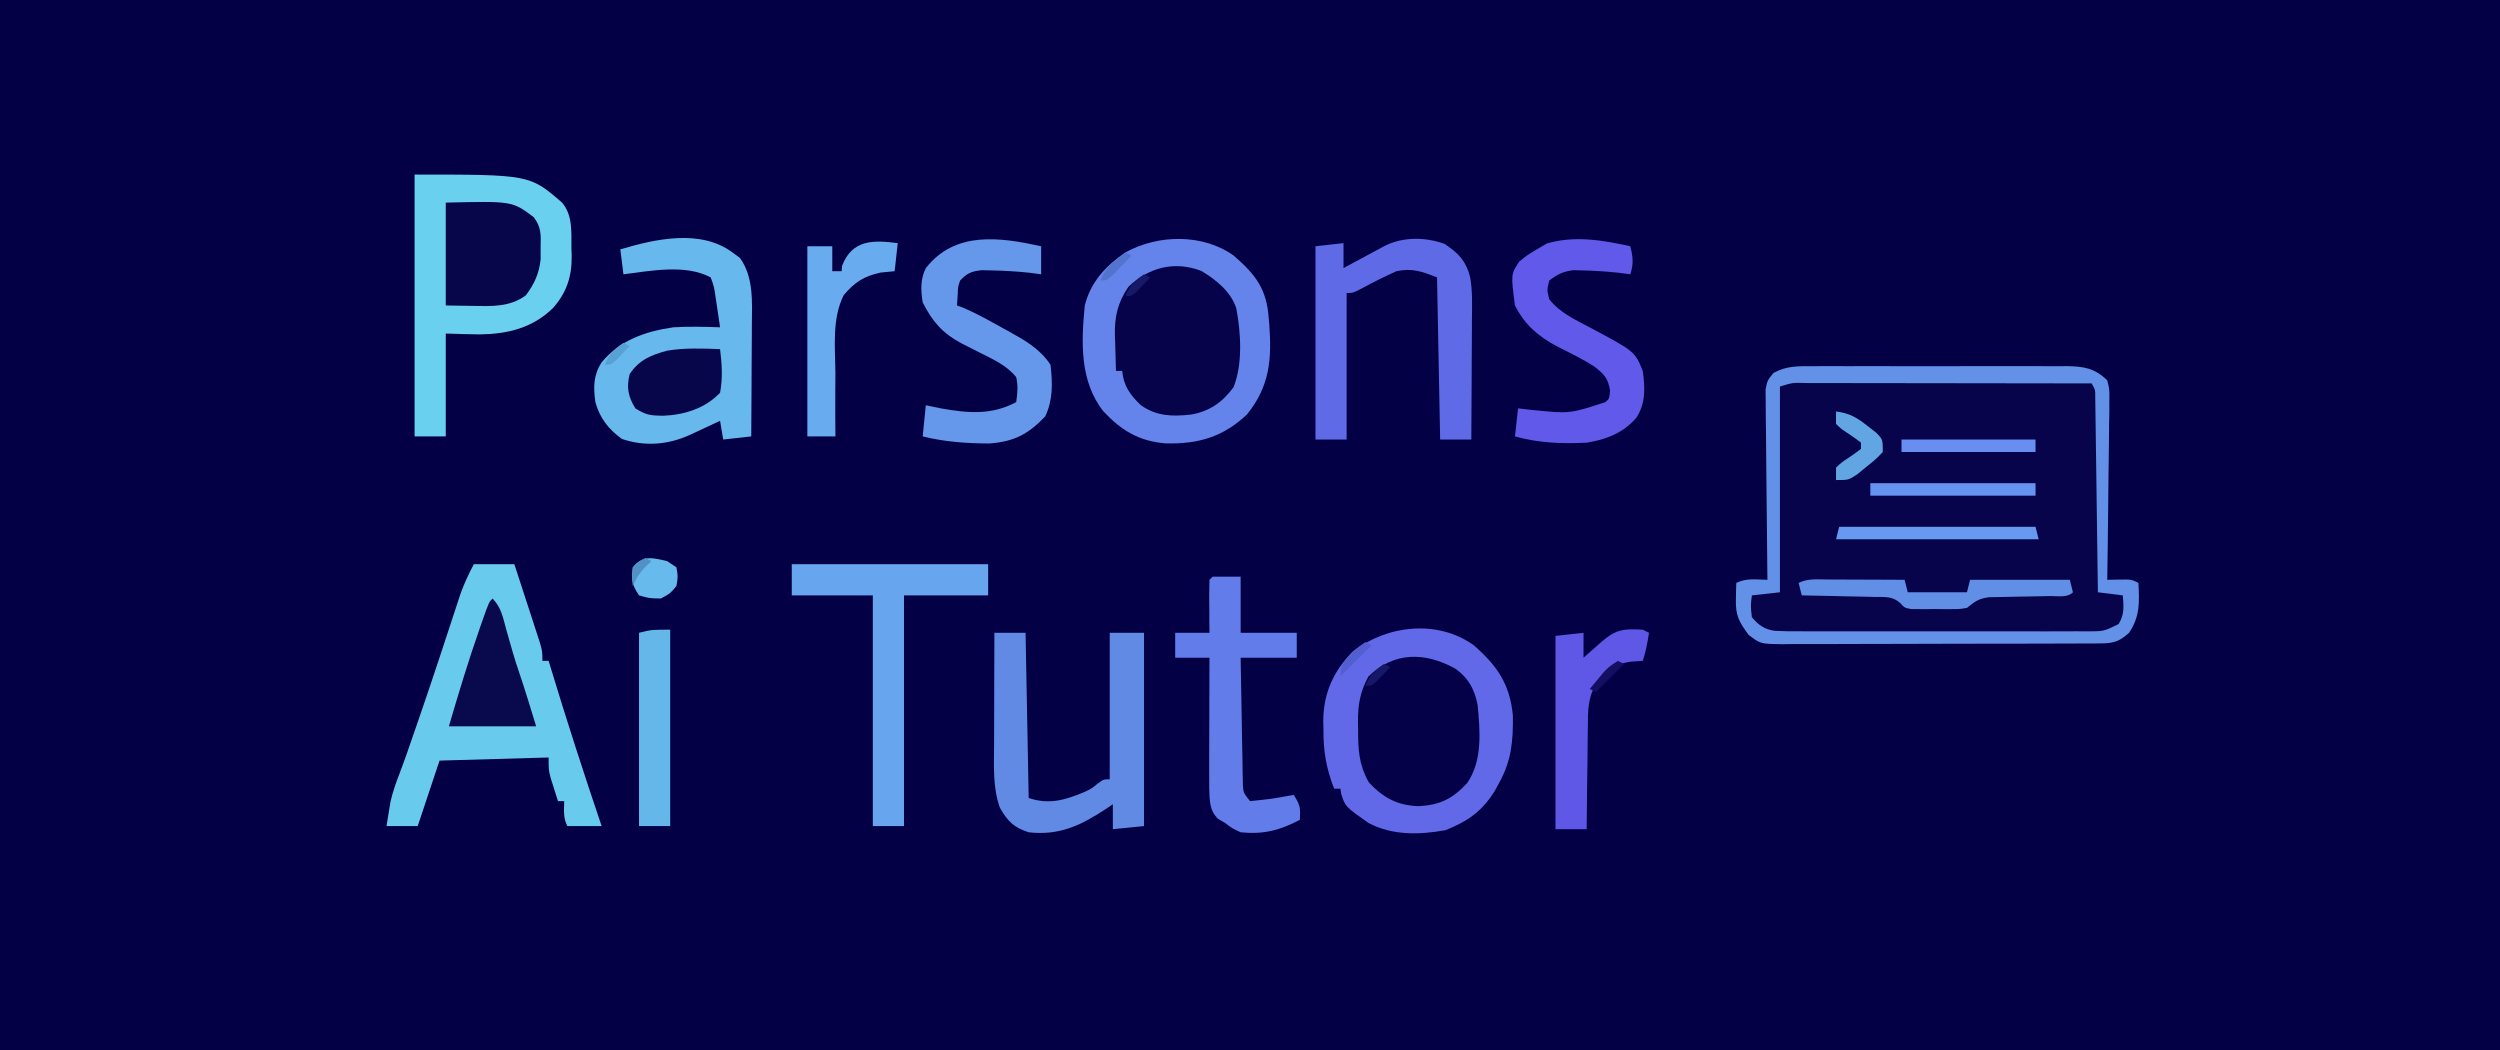 <?xml version="1.0" encoding="UTF-8"?>
<svg version="1.1" xmlns="http://www.w3.org/2000/svg" width="802" height="337">
<path d="M0 0 C264.66 0 529.32 0 802 0 C802 111.21 802 222.42 802 337 C537.34 337 272.68 337 0 337 C0 225.79 0 114.58 0 0 Z " fill="#040046" transform="translate(0,0)"/>
<path d="M0 0 C0.947 -0.007 1.894 -0.014 2.87 -0.021 C5.995 -0.039 9.12 -0.027 12.246 -0.014 C14.422 -0.016 16.598 -0.02 18.773 -0.025 C23.332 -0.031 27.891 -0.023 32.449 -0.004 C38.288 0.019 44.126 0.006 49.965 -0.018 C54.458 -0.033 58.95 -0.028 63.443 -0.018 C65.596 -0.015 67.748 -0.018 69.901 -0.028 C72.912 -0.038 75.922 -0.022 78.934 0 C79.821 -0.008 80.707 -0.016 81.621 -0.025 C86.973 0.049 90.507 0.624 94.531 4.518 C95.253 7.428 95.253 7.428 95.213 10.847 C95.212 12.768 95.212 12.768 95.211 14.729 C95.181 16.122 95.149 17.515 95.117 18.908 C95.106 20.337 95.098 21.767 95.092 23.196 C95.069 26.951 95.01 30.705 94.943 34.46 C94.882 38.294 94.855 42.129 94.824 45.963 C94.76 53.482 94.658 60.999 94.531 68.518 C95.81 68.497 97.089 68.476 98.406 68.455 C102.281 68.393 102.281 68.393 104.531 69.518 C104.854 75.561 105.078 80.325 101.531 85.518 C98.573 88.193 96.685 88.894 92.718 88.912 C91.752 88.923 90.786 88.935 89.791 88.946 C88.212 88.942 88.212 88.942 86.6 88.938 C85.486 88.946 84.372 88.954 83.224 88.963 C79.536 88.987 75.848 88.988 72.16 88.986 C69.6 88.993 67.039 89.001 64.479 89.009 C59.109 89.023 53.74 89.025 48.371 89.019 C42.169 89.012 35.968 89.035 29.766 89.072 C23.794 89.106 17.823 89.113 11.851 89.109 C9.312 89.11 6.774 89.12 4.235 89.138 C0.687 89.16 -2.86 89.15 -6.408 89.133 C-7.459 89.146 -8.51 89.159 -9.593 89.173 C-16.721 89.091 -16.721 89.091 -20.535 86.167 C-23.597 81.972 -24.716 80.018 -24.594 74.83 C-24.575 73.836 -24.557 72.842 -24.539 71.818 C-24.516 71.059 -24.492 70.3 -24.469 69.518 C-21.254 67.91 -18.032 68.46 -14.469 68.518 C-14.48 67.725 -14.491 66.932 -14.502 66.115 C-14.602 58.64 -14.678 51.166 -14.728 43.691 C-14.754 39.848 -14.789 36.006 -14.846 32.163 C-14.9 28.454 -14.93 24.746 -14.943 21.037 C-14.952 19.622 -14.97 18.207 -14.997 16.793 C-15.033 14.811 -15.036 12.829 -15.036 10.847 C-15.047 9.719 -15.058 8.591 -15.07 7.428 C-14.469 4.518 -14.469 4.518 -12.525 2.154 C-8.278 -0.12 -4.75 -0.043 0 0 Z " fill="#07044B" transform="translate(581.469,117.482)"/>
<path d="M0 0 C7.477 6.541 11.578 12.456 12.52 22.586 C12.604 30.617 12.092 36.896 8.184 43.973 C7.748 44.776 7.312 45.579 6.863 46.406 C2.808 53.154 -1.862 56.376 -9.066 59.285 C-17.424 60.817 -26.143 61.037 -33.816 56.973 C-41.244 51.743 -41.244 51.743 -42.535 47.75 C-42.628 47.163 -42.721 46.577 -42.816 45.973 C-43.476 45.973 -44.136 45.973 -44.816 45.973 C-47.368 39.534 -48.312 33.879 -48.254 26.973 C-48.274 26.135 -48.294 25.297 -48.314 24.434 C-48.308 15.525 -45.141 8.297 -38.816 1.973 C-27.866 -6.505 -11.657 -8.391 0 0 Z " fill="#6169E8" transform="translate(472.816,207.027)"/>
<path d="M0 0 C6.947 6.077 10.518 10.603 11.184 19.973 C11.274 21.021 11.274 21.021 11.367 22.091 C12.204 33.294 11.506 41.904 4.184 50.973 C-3.559 58.196 -11.382 60.449 -21.824 60.215 C-30.38 59.522 -35.966 56.168 -41.816 49.973 C-49.482 40.29 -48.968 27.748 -47.816 15.973 C-45.924 8.429 -41.147 3.301 -34.816 -1.027 C-24.36 -6.87 -9.896 -7.123 0 0 Z " fill="#6484EB" transform="translate(395.816,82.027)"/>
<path d="M0 0 C36.906 0 36.906 0 47.312 9 C50.829 13.167 50.249 18.55 50.312 23.75 C50.342 24.523 50.371 25.297 50.4 26.094 C50.472 32.636 48.816 37.8 44.449 42.762 C37.918 49.19 29.937 51.14 21.026 51.277 C17.35 51.24 13.675 51.111 10 51 C10 61.89 10 72.78 10 84 C6.7 84 3.4 84 0 84 C0 56.28 0 28.56 0 0 Z " fill="#6AD0EF" transform="translate(133,56)"/>
<path d="M0 0 C4.29 0 8.58 0 13 0 C14.286 3.931 15.569 7.864 16.845 11.798 C17.28 13.136 17.717 14.474 18.155 15.811 C18.784 17.733 19.408 19.658 20.031 21.582 C20.597 23.318 20.597 23.318 21.174 25.089 C22 28 22 28 22 31 C22.66 31 23.32 31 24 31 C24.293 31.969 24.293 31.969 24.592 32.958 C29.776 50.076 35.273 67.057 41 84 C37.37 84 33.74 84 30 84 C28.646 81.291 28.935 78.991 29 76 C28.34 76 27.68 76 27 76 C26.493 74.419 25.995 72.835 25.5 71.25 C25.222 70.368 24.943 69.487 24.656 68.578 C24 66 24 66 24 62 C6.675 62.495 6.675 62.495 -11 63 C-13.31 69.93 -15.62 76.86 -18 84 C-21.3 84 -24.6 84 -28 84 C-27.739 82.332 -27.466 80.665 -27.188 79 C-27.037 78.072 -26.886 77.144 -26.73 76.188 C-26.021 73.092 -25.022 70.23 -23.872 67.273 C-22.134 62.744 -20.586 58.146 -19 53.562 C-18.617 52.458 -18.234 51.354 -17.839 50.216 C-15.537 43.548 -13.283 36.866 -11.07 30.168 C-10.825 29.426 -10.579 28.684 -10.327 27.92 C-9.118 24.263 -7.914 20.605 -6.719 16.944 C-6.274 15.593 -5.828 14.242 -5.383 12.891 C-4.995 11.705 -4.607 10.519 -4.208 9.298 C-3.02 6.054 -1.607 3.056 0 0 Z " fill="#68CBED" transform="translate(152,181)"/>
<path d="M0 0 C0.784 0.578 1.567 1.155 2.375 1.75 C6.805 7.883 6.271 15.834 6.195 23.062 C6.192 24.094 6.19 25.126 6.187 26.189 C6.176 29.46 6.151 32.73 6.125 36 C6.115 38.228 6.106 40.456 6.098 42.684 C6.076 48.123 6.041 53.561 6 59 C1.545 59.495 1.545 59.495 -3 60 C-3.495 57.03 -3.495 57.03 -4 54 C-5.355 54.632 -5.355 54.632 -6.738 55.277 C-7.918 55.825 -9.097 56.373 -10.312 56.938 C-11.484 57.483 -12.656 58.028 -13.863 58.59 C-20.816 61.716 -28.214 62.284 -35.5 59.812 C-39.781 56.709 -42.603 53.121 -44 48 C-44.672 43.254 -44.664 39.357 -42 35.25 C-36.052 28.093 -28.014 25.31 -19 24 C-13.998 23.7 -9.006 23.815 -4 24 C-4.309 21.895 -4.623 19.791 -4.938 17.688 C-5.112 16.516 -5.286 15.344 -5.465 14.137 C-5.921 10.984 -5.921 10.984 -7 8 C-15.027 3.662 -26.272 5.897 -35 7 C-35.33 4.36 -35.66 1.72 -36 -1 C-24.687 -4.394 -10.177 -7.574 0 0 Z " fill="#67B8ED" transform="translate(235,81)"/>
<path d="M0 0 C0.947 -0.007 1.894 -0.014 2.87 -0.021 C5.995 -0.039 9.12 -0.027 12.246 -0.014 C14.422 -0.016 16.598 -0.02 18.773 -0.025 C23.332 -0.031 27.891 -0.023 32.449 -0.004 C38.288 0.019 44.126 0.006 49.965 -0.018 C54.458 -0.033 58.95 -0.028 63.443 -0.018 C65.596 -0.015 67.748 -0.018 69.901 -0.028 C72.912 -0.038 75.922 -0.022 78.934 0 C79.821 -0.008 80.707 -0.016 81.621 -0.025 C86.973 0.049 90.507 0.624 94.531 4.518 C95.253 7.428 95.253 7.428 95.213 10.847 C95.212 12.768 95.212 12.768 95.211 14.729 C95.181 16.122 95.149 17.515 95.117 18.908 C95.106 20.337 95.098 21.767 95.092 23.196 C95.069 26.951 95.01 30.705 94.943 34.46 C94.882 38.294 94.855 42.129 94.824 45.963 C94.76 53.482 94.658 60.999 94.531 68.518 C95.81 68.497 97.089 68.476 98.406 68.455 C102.281 68.393 102.281 68.393 104.531 69.518 C104.854 75.561 105.078 80.325 101.531 85.518 C98.573 88.193 96.685 88.894 92.718 88.912 C91.752 88.923 90.786 88.935 89.791 88.946 C88.212 88.942 88.212 88.942 86.6 88.938 C85.486 88.946 84.372 88.954 83.224 88.963 C79.536 88.987 75.848 88.988 72.16 88.986 C69.6 88.993 67.039 89.001 64.479 89.009 C59.109 89.023 53.74 89.025 48.371 89.019 C42.169 89.012 35.968 89.035 29.766 89.072 C23.794 89.106 17.823 89.113 11.851 89.109 C9.312 89.11 6.774 89.12 4.235 89.138 C0.687 89.16 -2.86 89.15 -6.408 89.133 C-7.459 89.146 -8.51 89.159 -9.593 89.173 C-16.721 89.091 -16.721 89.091 -20.535 86.167 C-23.597 81.972 -24.716 80.018 -24.594 74.83 C-24.575 73.836 -24.557 72.842 -24.539 71.818 C-24.516 71.059 -24.492 70.3 -24.469 69.518 C-21.254 67.91 -18.032 68.46 -14.469 68.518 C-14.48 67.725 -14.491 66.932 -14.502 66.115 C-14.602 58.64 -14.678 51.166 -14.728 43.691 C-14.754 39.848 -14.789 36.006 -14.846 32.163 C-14.9 28.454 -14.93 24.746 -14.943 21.037 C-14.952 19.622 -14.97 18.207 -14.997 16.793 C-15.033 14.811 -15.036 12.829 -15.036 10.847 C-15.047 9.719 -15.058 8.591 -15.07 7.428 C-14.469 4.518 -14.469 4.518 -12.525 2.154 C-8.278 -0.12 -4.75 -0.043 0 0 Z M-10.469 6.518 C-10.469 28.298 -10.469 50.078 -10.469 72.518 C-14.924 73.013 -14.924 73.013 -19.469 73.518 C-19.886 76.85 -19.886 76.85 -19.469 80.518 C-17.331 83.052 -15.572 84.335 -12.263 84.883 C-9.457 85.04 -6.677 85.058 -3.867 85.035 C-2.8 85.042 -1.732 85.049 -0.633 85.056 C2.892 85.074 6.417 85.062 9.942 85.049 C12.391 85.052 14.841 85.055 17.29 85.06 C22.422 85.066 27.554 85.058 32.686 85.039 C39.269 85.016 45.852 85.029 52.435 85.053 C57.493 85.068 62.55 85.063 67.607 85.053 C70.034 85.05 72.462 85.053 74.89 85.063 C78.28 85.073 81.669 85.057 85.059 85.035 C86.065 85.043 87.072 85.051 88.109 85.06 C93.47 85.042 93.47 85.042 98.17 82.72 C100.092 79.61 99.806 77.092 99.531 73.518 C96.891 73.188 94.251 72.858 91.531 72.518 C91.516 71.303 91.516 71.303 91.5 70.063 C91.402 62.441 91.3 54.819 91.192 47.196 C91.137 43.277 91.084 39.358 91.034 35.439 C90.987 31.659 90.934 27.879 90.879 24.099 C90.858 22.655 90.839 21.211 90.822 19.767 C90.798 17.748 90.768 15.73 90.737 13.711 C90.721 12.561 90.706 11.411 90.69 10.226 C90.712 7.55 90.712 7.55 89.531 5.518 C76.788 5.494 64.045 5.477 51.302 5.466 C45.386 5.461 39.469 5.453 33.552 5.442 C27.847 5.431 22.141 5.425 16.435 5.423 C14.254 5.421 12.073 5.417 9.892 5.412 C6.846 5.405 3.801 5.404 0.755 5.404 C-0.609 5.399 -0.609 5.399 -2 5.393 C-6.371 5.261 -6.371 5.261 -10.469 6.518 Z " fill="#6291E7" transform="translate(581.469,117.482)"/>
<path d="M0 0 C4.642 2.75 9.531 6.695 11.221 11.995 C12.699 19.88 13.326 29.797 10.332 37.301 C6.776 42.166 2.571 45.095 -3.387 46.09 C-9.394 46.732 -14.281 46.652 -19.387 43.09 C-22.786 39.875 -24.965 36.864 -25.387 32.09 C-26.047 32.09 -26.707 32.09 -27.387 32.09 C-27.496 29.089 -27.574 26.092 -27.637 23.09 C-27.67 22.251 -27.704 21.411 -27.738 20.547 C-27.831 14.538 -26.798 10.099 -23.387 5.09 C-16.861 -1.109 -8.684 -3.312 0 0 Z " fill="#06034A" transform="translate(385.387,86.91)"/>
<path d="M0 0 C4.219 2.954 6.12 6.579 7.137 11.496 C7.961 19.892 8.797 29.629 3.734 36.793 C-0.941 41.777 -4.963 43.782 -11.863 44.121 C-18.712 43.827 -23.107 41.436 -27.738 36.496 C-30.939 30.805 -31.199 26.039 -31.176 19.621 C-31.192 18.748 -31.208 17.876 -31.225 16.977 C-31.229 11.373 -30.539 7.444 -27.863 2.496 C-19.646 -5.505 -9.681 -5.365 0 0 Z " fill="#050148" transform="translate(466.863,214.504)"/>
<path d="M0 0 C3.3 0 6.6 0 10 0 C10.33 17.49 10.66 34.98 11 53 C17.558 55.186 22.512 53.698 28.668 51.168 C31.058 50.058 31.058 50.058 33.176 48.363 C35 47 35 47 37 47 C37 31.49 37 15.98 37 0 C40.63 0 44.26 0 48 0 C48 20.46 48 40.92 48 62 C43.05 62.495 43.05 62.495 38 63 C38 60.36 38 57.72 38 55 C37.287 55.482 36.574 55.964 35.84 56.461 C27.744 61.8 20.85 65.114 11 64 C6.257 62.479 4.214 60.454 1.762 56.109 C-0.55 49.708 -0.133 42.738 -0.098 36.035 C-0.096 35.002 -0.095 33.969 -0.093 32.904 C-0.088 29.623 -0.075 26.343 -0.062 23.062 C-0.057 20.83 -0.053 18.598 -0.049 16.365 C-0.038 10.91 -0.021 5.455 0 0 Z " fill="#618AE5" transform="translate(319,203)"/>
<path d="M0 0 C4.435 3.029 6.747 5.257 8.165 10.553 C8.991 15.119 8.803 19.746 8.758 24.371 C8.755 25.471 8.752 26.571 8.749 27.704 C8.738 31.199 8.713 34.693 8.688 38.188 C8.677 40.564 8.668 42.941 8.66 45.318 C8.638 51.129 8.604 56.939 8.562 62.75 C5.263 62.75 1.962 62.75 -1.438 62.75 C-1.768 45.59 -2.098 28.43 -2.438 10.75 C-7.223 8.836 -10.447 7.693 -15.438 8.75 C-19.216 10.413 -22.833 12.255 -26.461 14.219 C-29.438 15.75 -29.438 15.75 -31.438 15.75 C-31.438 31.26 -31.438 46.77 -31.438 62.75 C-34.737 62.75 -38.038 62.75 -41.438 62.75 C-41.438 42.29 -41.438 21.83 -41.438 0.75 C-36.983 0.255 -36.983 0.255 -32.438 -0.25 C-32.438 2.39 -32.438 5.03 -32.438 7.75 C-31.389 7.184 -30.341 6.618 -29.262 6.035 C-27.883 5.294 -26.504 4.553 -25.125 3.812 C-24.435 3.439 -23.744 3.066 -23.033 2.682 C-22.366 2.324 -21.699 1.966 -21.012 1.598 C-20.399 1.268 -19.786 0.938 -19.155 0.598 C-13.223 -2.331 -6.131 -2.229 0 0 Z " fill="#5F6AE6" transform="translate(463.438,78.25)"/>
<path d="M0 0 C20.79 0 41.58 0 63 0 C63 3.3 63 6.6 63 10 C54.09 10 45.18 10 36 10 C36 34.42 36 58.84 36 84 C32.7 84 29.4 84 26 84 C26 59.58 26 35.16 26 10 C17.42 10 8.84 10 0 10 C0 6.7 0 3.4 0 0 Z " fill="#67A5EF" transform="translate(254,181)"/>
<path d="M0 0 C0 2.97 0 5.94 0 9 C-1.217 8.835 -2.434 8.67 -3.688 8.5 C-7.73 8.064 -11.747 7.842 -15.812 7.75 C-17.431 7.711 -17.431 7.711 -19.082 7.672 C-22.383 8.043 -23.722 8.604 -26 11 C-26.689 13.032 -26.689 13.032 -26.75 15.188 C-26.832 16.446 -26.915 17.704 -27 19 C-26.041 19.344 -26.041 19.344 -25.062 19.695 C-20.881 21.477 -16.969 23.665 -13 25.875 C-12.206 26.309 -11.412 26.744 -10.594 27.191 C-5.261 30.151 -0.45 32.825 3 38 C3.669 43.827 3.845 49.217 1.312 54.562 C-4.097 60.264 -8.638 62.679 -16.613 63.266 C-24.036 63.234 -30.786 62.776 -38 61 C-37.67 57.7 -37.34 54.4 -37 51 C-35.412 51.33 -33.824 51.66 -32.188 52 C-23.502 53.554 -15.943 54.236 -8 50 C-7.578 46.938 -7.349 44.959 -8 42 C-10.969 38.245 -15.463 36.251 -19.66 34.133 C-20.982 33.465 -22.304 32.795 -23.625 32.125 C-24.283 31.792 -24.94 31.458 -25.618 31.115 C-31.626 27.935 -34.972 24.056 -38 18 C-38.624 14.125 -38.79 10.55 -36.977 6.992 C-27.62 -4.949 -13.288 -2.93 0 0 Z " fill="#6598EB" transform="translate(334,79)"/>
<path d="M0 0 C0.845 3.378 1.108 5.675 0 9 C-1.238 8.835 -2.475 8.67 -3.75 8.5 C-7.584 8.087 -11.394 7.845 -15.25 7.75 C-16.712 7.711 -16.712 7.711 -18.203 7.672 C-21.514 8.06 -23.365 8.98 -26 11 C-26.75 13.957 -26.75 13.957 -26 17 C-22.609 21.315 -17.817 23.48 -13.062 26 C1.47 33.741 1.47 33.741 4 40 C4.748 45.304 4.966 50.299 2 54.938 C-2.134 59.835 -7.788 62.046 -14 63 C-21.967 63.414 -29.303 63.123 -37 61 C-36.67 58.03 -36.34 55.06 -36 52 C-33.865 52.248 -33.865 52.248 -31.688 52.5 C-19.44 53.751 -19.44 53.751 -8 50 C-6.721 48.91 -6.721 48.91 -6.5 46.312 C-7.091 42.395 -8.403 41.036 -11.473 38.625 C-15.322 36.15 -19.417 34.179 -23.497 32.115 C-29.437 29.001 -33.957 25.087 -37 19 C-38.315 9.017 -38.315 9.017 -35.684 4.98 C-33.877 3.384 -32.099 2.182 -30 1 C-28.948 0.381 -27.896 -0.237 -26.812 -0.875 C-17.918 -3.5 -8.902 -1.963 0 0 Z " fill="#6159EA" transform="translate(523,79)"/>
<path d="M0 0 C2.97 0 5.94 0 9 0 C9 5.94 9 11.88 9 18 C14.94 18 20.88 18 27 18 C27 20.64 27 23.28 27 26 C21.06 26 15.12 26 9 26 C9.093 32.069 9.2 38.138 9.317 44.207 C9.356 46.272 9.391 48.337 9.422 50.402 C9.467 53.369 9.525 56.335 9.586 59.301 C9.597 60.226 9.609 61.151 9.621 62.104 C9.641 62.965 9.661 63.825 9.681 64.712 C9.694 65.469 9.708 66.227 9.722 67.007 C9.897 69.316 9.897 69.316 12 72 C19.042 71.281 19.042 71.281 26 70 C28.152 73.228 28.201 74.284 28 78 C21.527 81.384 16.302 82.746 9 82 C6.188 80.688 6.188 80.688 4 79 C3.257 78.567 2.515 78.134 1.75 77.688 C-1.096 74.943 -0.941 71.603 -1.083 67.762 C-1.116 65.104 -1.112 62.448 -1.098 59.789 C-1.096 58.821 -1.095 57.853 -1.093 56.855 C-1.088 53.779 -1.075 50.702 -1.062 47.625 C-1.057 45.533 -1.053 43.44 -1.049 41.348 C-1.038 36.232 -1.021 31.116 -1 26 C-4.63 26 -8.26 26 -12 26 C-12 23.36 -12 20.72 -12 18 C-8.37 18 -4.74 18 -1 18 C-1.017 16.177 -1.017 16.177 -1.035 14.316 C-1.045 12.732 -1.054 11.147 -1.062 9.562 C-1.071 8.76 -1.079 7.958 -1.088 7.131 C-1.097 5.087 -1.052 3.043 -1 1 C-0.67 0.67 -0.34 0.34 0 0 Z " fill="#627CE9" transform="translate(389,185)"/>
<path d="M0 0 C21.318 -0.504 21.318 -0.504 28.203 4.648 C30.718 7.94 30.499 10.276 30.438 14.375 C30.436 15.661 30.435 16.948 30.434 18.273 C29.902 22.843 28.434 26.088 25.688 29.75 C20.562 33.547 14.686 33.25 8.625 33.125 C4.356 33.063 4.356 33.063 0 33 C0 22.11 0 11.22 0 0 Z " fill="#07064B" transform="translate(143,65)"/>
<path d="M0 0 C0.66 0.33 1.32 0.66 2 1 C1.514 4.123 1.001 6.996 0 10 C-1.217 10.082 -2.434 10.165 -3.688 10.25 C-9.116 10.949 -11.643 13.373 -15.103 17.52 C-17.618 22.134 -17.602 25.82 -17.609 30.992 C-17.626 31.938 -17.642 32.884 -17.659 33.859 C-17.708 36.864 -17.729 39.869 -17.75 42.875 C-17.778 44.919 -17.808 46.964 -17.84 49.008 C-17.914 54.005 -17.963 59.002 -18 64 C-21.3 64 -24.6 64 -28 64 C-28 43.54 -28 23.08 -28 2 C-23.545 1.505 -23.545 1.505 -19 1 C-19 3.64 -19 6.28 -19 9 C-18.457 8.518 -17.915 8.036 -17.355 7.539 C-16.64 6.907 -15.925 6.276 -15.188 5.625 C-14.48 4.999 -13.772 4.372 -13.043 3.727 C-8.315 -0.269 -5.977 -0.285 0 0 Z " fill="#5F57E6" transform="translate(527,202)"/>
<path d="M0 0 C-0.33 2.97 -0.66 5.94 -1 9 C-2.485 9.144 -3.97 9.289 -5.5 9.438 C-10.871 10.614 -13.813 12.509 -17.346 16.699 C-21.125 24.24 -20.086 33.313 -20 41.562 C-20.008 43.545 -20.02 45.527 -20.035 47.51 C-20.065 52.341 -20.046 57.169 -20 62 C-22.97 62 -25.94 62 -29 62 C-29 41.87 -29 21.74 -29 1 C-26.36 1 -23.72 1 -21 1 C-21 3.64 -21 6.28 -21 9 C-20.01 9 -19.02 9 -18 9 C-17.959 8.443 -17.918 7.886 -17.875 7.312 C-14.595 -1.355 -7.51 -0.966 0 0 Z " fill="#68ABEF" transform="translate(288,78)"/>
<path d="M0 0 C0 20.79 0 41.58 0 63 C-3.3 63 -6.6 63 -10 63 C-10 42.54 -10 22.08 -10 1 C-6 0 -6 0 0 0 Z " fill="#65B7E9" transform="translate(215,202)"/>
<path d="M0 0 C2.849 2.849 3.39 6.278 4.438 10.062 C4.882 11.621 5.327 13.18 5.773 14.738 C5.986 15.483 6.198 16.227 6.417 16.995 C7.077 19.266 7.798 21.511 8.562 23.75 C10.494 29.461 12.227 35.238 14 41 C4.76 41 -4.48 41 -14 41 C-10.932 30.523 -7.79 20.118 -4.188 9.812 C-3.886 8.946 -3.584 8.079 -3.273 7.187 C-1.13 1.13 -1.13 1.13 0 0 Z " fill="#090A4E" transform="translate(158,192)"/>
<path d="M0 0 C0.591 4.796 0.886 9.23 0 14 C-4.802 19.049 -11.548 21.132 -18.375 21.375 C-22.341 21.322 -23.74 21.163 -27.188 19 C-29.511 15.155 -30.066 12.379 -29 8 C-25.95 3.425 -22.112 1.874 -16.98 0.492 C-11.346 -0.438 -5.689 -0.221 0 0 Z " fill="#07064B" transform="translate(231,112)"/>
<path d="M0 0 C0.707 0.001 1.415 0.003 2.144 0.004 C4.406 0.01 6.668 0.022 8.93 0.035 C10.462 0.04 11.995 0.045 13.527 0.049 C17.286 0.06 21.046 0.077 24.805 0.098 C25.3 2.078 25.3 2.078 25.805 4.098 C32.075 4.098 38.345 4.098 44.805 4.098 C45.135 2.778 45.465 1.458 45.805 0.098 C56.365 0.098 66.925 0.098 77.805 0.098 C78.3 2.078 78.3 2.078 78.805 4.098 C76.964 5.938 73.973 5.272 71.504 5.309 C69.573 5.351 69.573 5.351 67.604 5.395 C65.55 5.436 63.496 5.473 61.442 5.499 C59.462 5.527 57.483 5.574 55.504 5.621 C54.316 5.641 53.129 5.661 51.905 5.681 C48.511 6.137 47.412 7.016 44.805 9.098 C42.562 9.486 42.562 9.486 40.145 9.496 C39.269 9.5 38.393 9.504 37.49 9.508 C36.583 9.496 35.677 9.485 34.742 9.473 C33.376 9.49 33.376 9.49 31.982 9.508 C30.67 9.502 30.67 9.502 29.332 9.496 C28.137 9.491 28.137 9.491 26.918 9.486 C24.805 9.098 24.805 9.098 23.45 7.605 C20.862 5.234 18.388 5.658 14.949 5.586 C14.288 5.568 13.626 5.55 12.944 5.532 C10.835 5.477 8.727 5.444 6.617 5.41 C5.186 5.377 3.754 5.342 2.322 5.307 C-1.183 5.222 -4.689 5.155 -8.195 5.098 C-8.525 3.778 -8.855 2.458 -9.195 1.098 C-6.237 -0.381 -3.241 -0.024 0 0 Z " fill="#618FE5" transform="translate(586.195,185.902)"/>
<path d="M0 0 C20.79 0 41.58 0 63 0 C63.495 1.98 63.495 1.98 64 4 C42.55 4 21.1 4 -1 4 C-0.67 2.68 -0.34 1.36 0 0 Z " fill="#6799F0" transform="translate(590,169)"/>
<path d="M0 0 C17.49 0 34.98 0 53 0 C53 1.32 53 2.64 53 4 C35.51 4 18.02 4 0 4 C0 2.68 0 1.36 0 0 Z " fill="#6793F0" transform="translate(600,155)"/>
<path d="M0 0 C14.19 0 28.38 0 43 0 C43 1.32 43 2.64 43 4 C28.81 4 14.62 4 0 4 C0 2.68 0 1.36 0 0 Z " fill="#678EF0" transform="translate(610,141)"/>
<path d="M0 0 C0.99 0.66 1.98 1.32 3 2 C3.5 4.875 3.5 4.875 3 8 C0.938 10.438 0.938 10.438 -2 12 C-5.688 11.938 -5.688 11.938 -9 11 C-11.314 7.53 -11.51 6.082 -11 2 C-7.81 -1.955 -4.609 -1.089 0 0 Z " fill="#67BAEC" transform="translate(214,180)"/>
<path d="M0 0 C4.393 0.53 6.878 2.07 10.312 4.812 C11.196 5.5 12.079 6.187 12.988 6.895 C15 9 15 9 15 13 C12.734 15.359 12.734 15.359 9.75 17.75 C8.775 18.549 7.801 19.348 6.797 20.172 C4 22 4 22 0 22 C0 20.68 0 19.36 0 18 C1.75 16.367 1.75 16.367 4 14.875 C5.364 13.961 6.706 13.011 8 12 C8 11.34 8 10.68 8 10 C5.987 8.427 3.879 7.044 1.75 5.633 C1.173 5.094 0.595 4.555 0 4 C0 2.68 0 1.36 0 0 Z " fill="#61A6E3" transform="translate(589,132)"/>
<path d="M0 0 C0.66 0.33 1.32 0.66 2 1 C-0.97 3.97 -3.94 6.94 -7 10 C-7.66 9.67 -8.32 9.34 -9 9 C-8.067 7.871 -7.129 6.747 -6.188 5.625 C-5.665 4.999 -5.143 4.372 -4.605 3.727 C-3 2 -3 2 0 0 Z " fill="#140F62" transform="translate(519,212)"/>
<path d="M0 0 C0.66 0.33 1.32 0.66 2 1 C-1.3 4.3 -4.6 7.6 -8 11 C-8 7.023 -6.62 5.911 -4 3 C-1.75 1.188 -1.75 1.188 0 0 Z " fill="#535FD0" transform="translate(438,206)"/>
<path d="M0 0 C0.66 0.33 1.32 0.66 2 1 C0.715 2.339 -0.579 3.671 -1.875 5 C-2.594 5.742 -3.314 6.485 -4.055 7.25 C-6 9 -6 9 -8 9 C-6.417 4.726 -3.494 2.735 0 0 Z " fill="#5473CF" transform="translate(361,81)"/>
<path d="M0 0 C0.66 0.33 1.32 0.66 2 1 C1.048 2.006 0.088 3.005 -0.875 4 C-1.409 4.557 -1.942 5.114 -2.492 5.688 C-4 7 -4 7 -6 7 C-4.607 3.633 -3.021 2.014 0 0 Z " fill="#171768" transform="translate(444,213)"/>
<path d="M0 0 C0.66 0.33 1.32 0.66 2 1 C1.048 2.006 0.088 3.005 -0.875 4 C-1.409 4.557 -1.942 5.114 -2.492 5.688 C-4 7 -4 7 -6 7 C-4.607 3.633 -3.021 2.014 0 0 Z " fill="#161A66" transform="translate(367,88)"/>
<path d="M0 0 C0.66 0.33 1.32 0.66 2 1 C1.381 1.577 0.762 2.155 0.125 2.75 C-1.813 4.802 -2.9 6.434 -4 9 C-4.25 6.188 -4.25 6.188 -4 3 C-2 1.125 -2 1.125 0 0 Z " fill="#5191C6" transform="translate(207,179)"/>
<path d="M0 0 C0.66 0.33 1.32 0.66 2 1 C1.048 2.006 0.088 3.005 -0.875 4 C-1.409 4.557 -1.942 5.114 -2.492 5.688 C-4 7 -4 7 -6 7 C-4.607 3.633 -3.021 2.014 0 0 Z " fill="#58A1D3" transform="translate(200,110)"/>
</svg>
